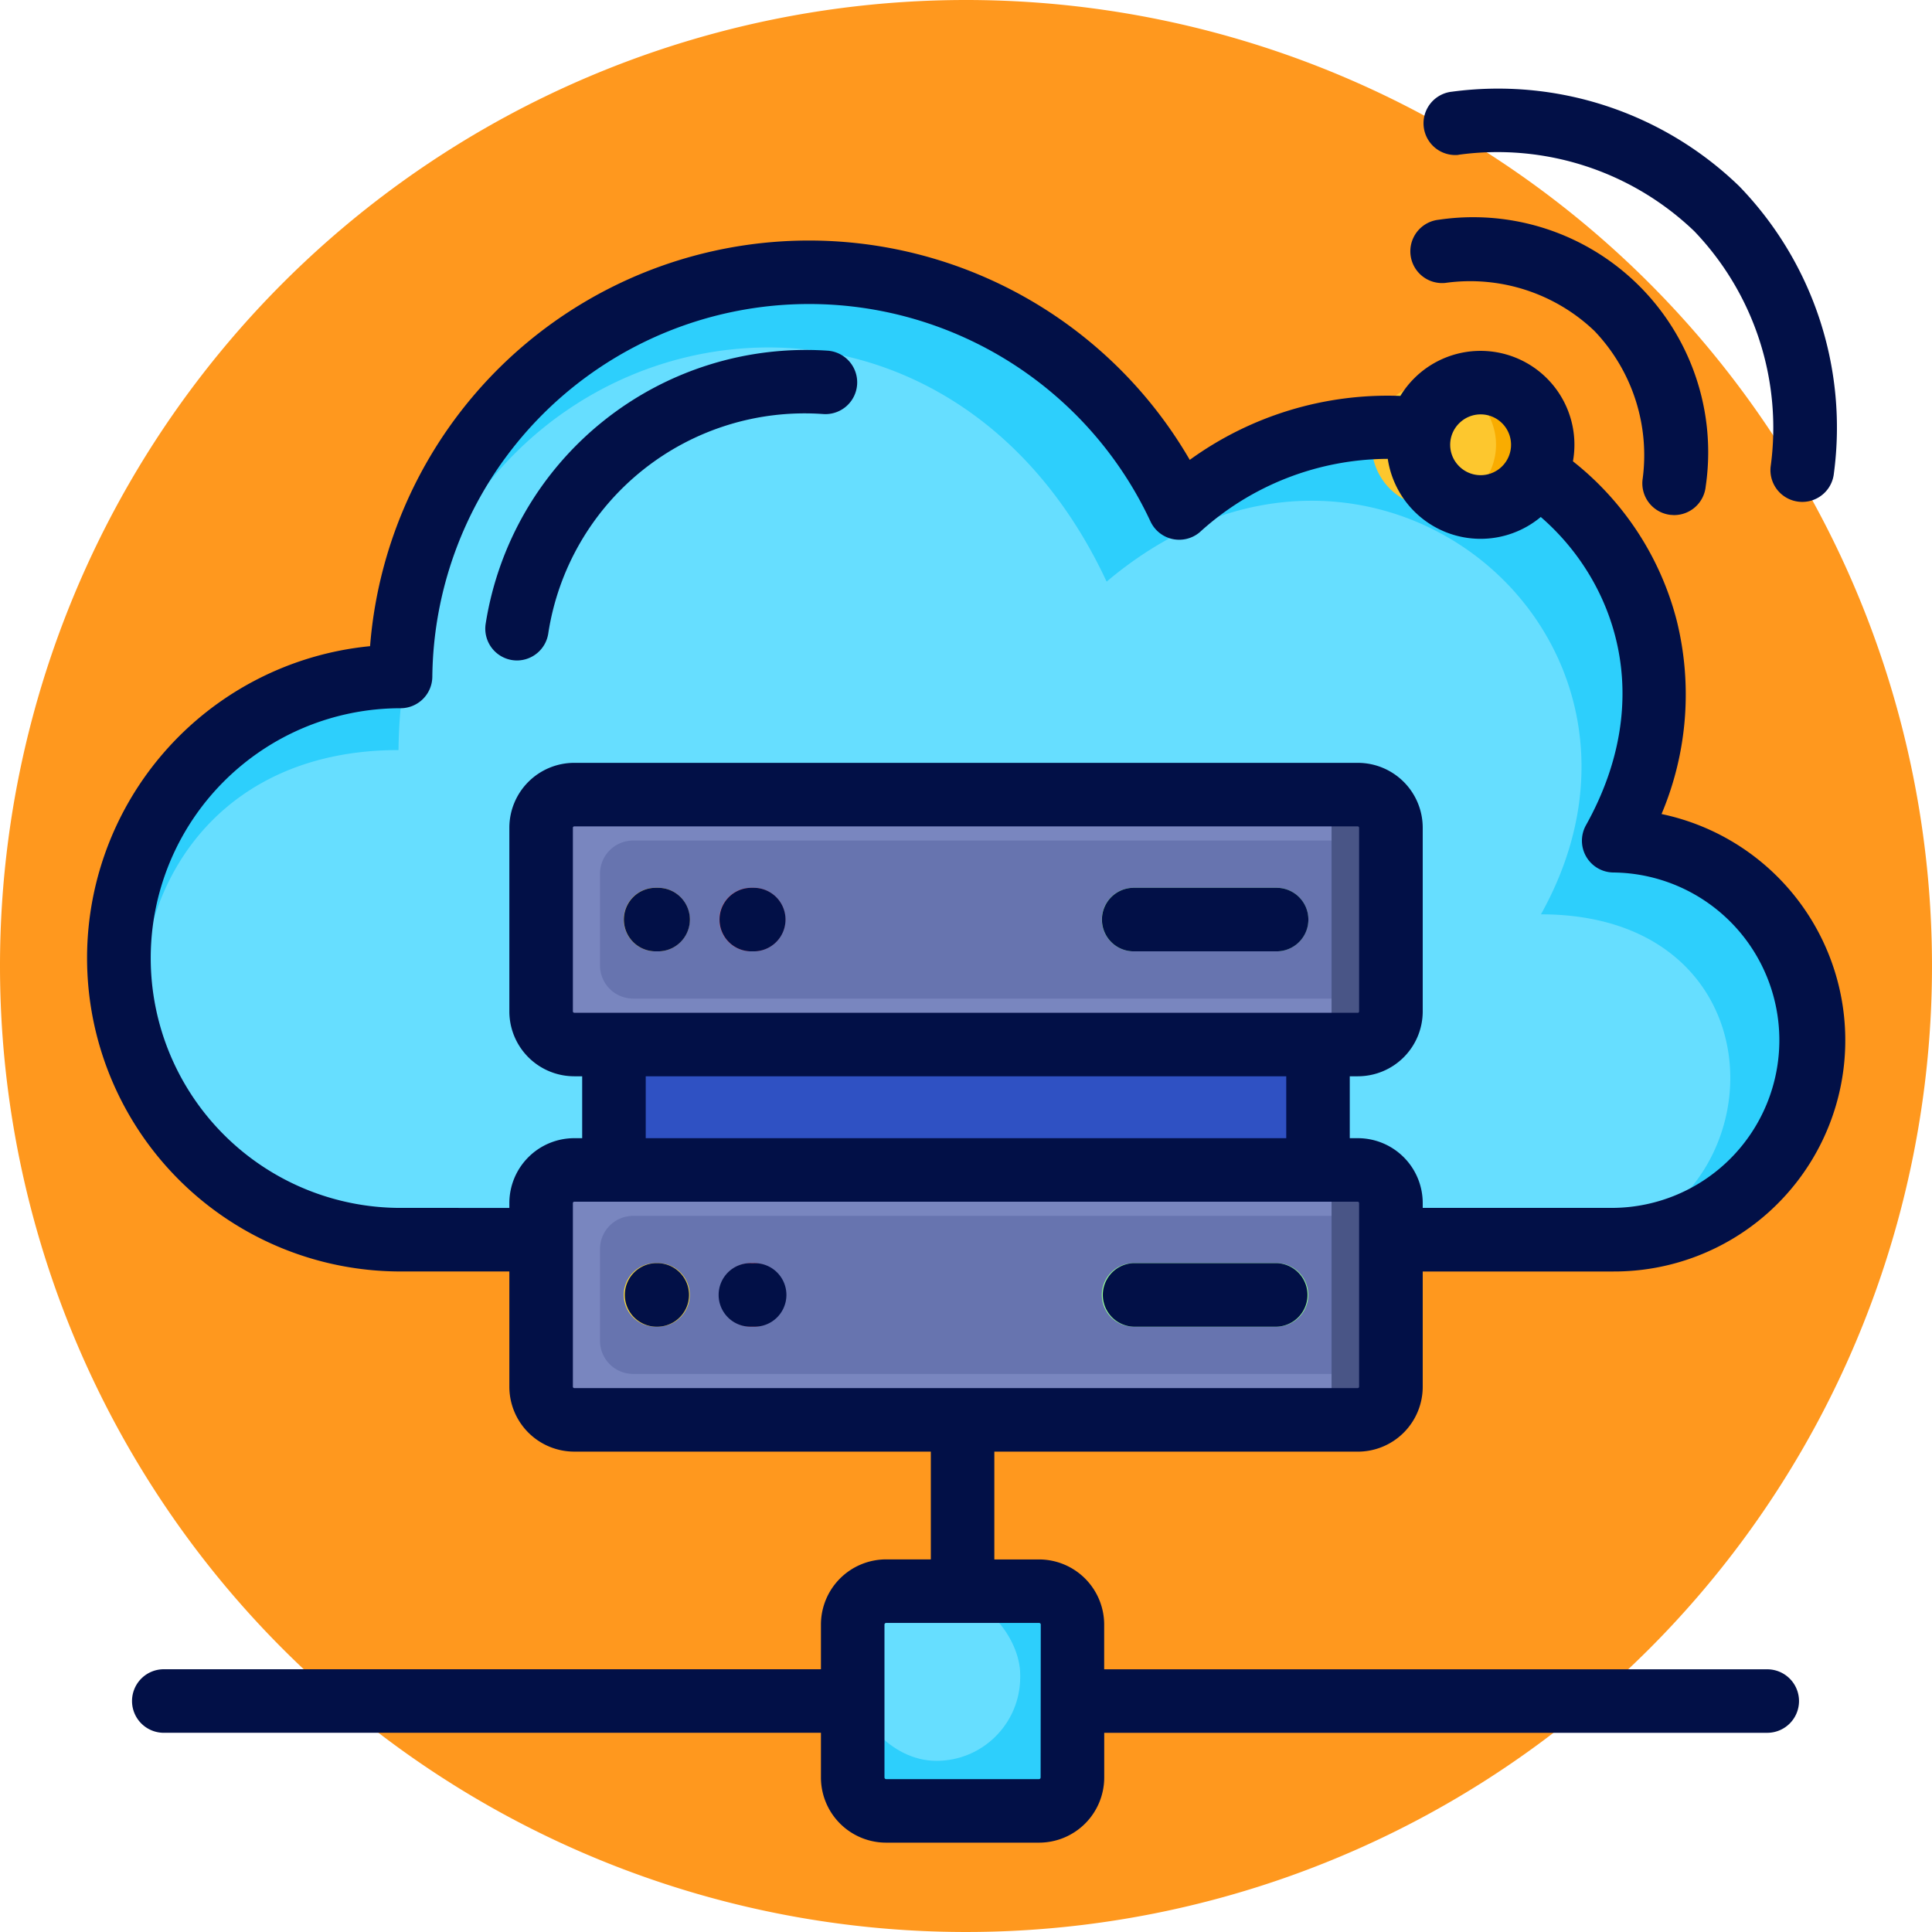 <svg xmlns="http://www.w3.org/2000/svg" width="78.554" height="78.554" viewBox="0 0 78.554 78.554">
  <g id="Grupo_1071813" data-name="Grupo 1071813" transform="translate(-184 -1136.203)">
    <g id="Grupo_995637" data-name="Grupo 995637" transform="translate(184 1136.203)">
      <path id="Trazado_771736" data-name="Trazado 771736" d="M39.277,0A39.277,39.277,0,1,1,0,39.277,39.277,39.277,0,0,1,39.277,0Z" transform="translate(0 0)" fill="#ff981e"/>
    </g>
    <g id="servidor-en-la-nube_1_" data-name="servidor-en-la-nube (1)" transform="translate(180.547 1132.231)">
      <path id="Trazado_771748" data-name="Trazado 771748" d="M27.453,75.868a16.61,16.61,0,0,1,31.66-6.848c10.65-9,24.024,2.12,17.659,13.527a8.11,8.11,0,0,1,0,16.22H27.453a11.45,11.45,0,0,1,0-22.9Z" transform="translate(-7.712 -44.391)" fill="#2dcffc" fill-rule="evenodd"/>
      <path id="Trazado_771749" data-name="Trazado 771749" d="M82.425,117.023l-.124,0H32.981a11.469,11.469,0,0,1-9.736-5.444c-2.419-6.331.717-14.462,9.652-14.462.188-17.549,21.369-22.751,28.792-6.848,10.65-9,24.024,2.12,17.659,13.527,9.539,0,9.794,10.83,3.076,13.225Z" transform="translate(-13.241 -62.648)" fill="#66deff" fill-rule="evenodd"/>
      <path id="Trazado_771750" data-name="Trazado 771750" d="M388.524,91.435a2.527,2.527,0,1,1-3.574,0A2.527,2.527,0,0,1,388.524,91.435Z" transform="translate(-323.082 -71.167)" fill="#f9ac00" fill-rule="evenodd"/>
      <path id="Trazado_771751" data-name="Trazado 771751" d="M385.787,96.667a2.528,2.528,0,1,1,.836-.555A2.519,2.519,0,0,1,385.787,96.667Z" transform="translate(-323.082 -72.27)" fill="#fdc72e" fill-rule="evenodd"/>
      <path id="Trazado_771752" data-name="Trazado 771752" d="M156.264,262.065h28.625v8.551H156.264Z" transform="translate(-127.846 -217.945)" fill="#2f51c3"/>
      <path id="Trazado_771816" data-name="Trazado 771816" d="M5.081,0H29.467a5.081,5.081,0,1,1,0,10.161H5.081A5.081,5.081,0,0,1,5.081,0Z" transform="translate(25.457 51.541)" fill="#6774af"/>
      <path id="Trazado_771815" data-name="Trazado 771815" d="M5.081,0H29.467a5.081,5.081,0,1,1,0,10.161H5.081A5.081,5.081,0,0,1,5.081,0Z" transform="translate(25.457 36.28)" fill="#6774af"/>
      <path id="Trazado_771753" data-name="Trazado 771753" d="M187.408,236.42a1.291,1.291,0,1,1,0-2.583h.1a1.291,1.291,0,1,1,0,2.583Z" transform="translate(-153.415 -193.768)" fill="#ff6161" fill-rule="evenodd"/>
      <path id="Trazado_771754" data-name="Trazado 771754" d="M295.781,236.42a1.291,1.291,0,0,1,0-2.583h5.811a1.291,1.291,0,1,1,0,2.583Z" transform="translate(-246.237 -193.768)" fill="#96ff96" fill-rule="evenodd"/>
      <path id="Trazado_771755" data-name="Trazado 771755" d="M160.312,236.42a1.291,1.291,0,1,1,0-2.583h.1a1.291,1.291,0,1,1,0,2.583Z" transform="translate(-130.206 -193.768)" fill="#fcdb35" fill-rule="evenodd"/>
      <path id="Trazado_771756" data-name="Trazado 771756" d="M136.97,313.782h29.447a1.349,1.349,0,0,1,1.345,1.345v.523h-28.4a1.349,1.349,0,0,0-1.345,1.345v3.736a1.349,1.349,0,0,0,1.345,1.345h28.4v.523a1.349,1.349,0,0,1-1.345,1.345H136.97a1.349,1.349,0,0,1-1.345-1.345v-7.471a1.349,1.349,0,0,1,1.345-1.345Z" transform="translate(-110.168 -262.241)" fill="#7986bf" fill-rule="evenodd"/>
      <path id="Trazado_771757" data-name="Trazado 771757" d="M225.262,433.131h6.221a1.357,1.357,0,0,1,1.356,1.357v6.221a1.357,1.357,0,0,1-1.357,1.357h-6.221a1.357,1.357,0,0,1-1.356-1.357v-6.221A1.357,1.357,0,0,1,225.262,433.131Z" transform="translate(-185.78 -364.464)" fill="#2dcffc"/>
      <rect id="Rectángulo_381954" data-name="Rectángulo 381954" width="6.809" height="6.9" rx="3.404" transform="translate(38.125 68.667)" fill="#66deff"/>
      <g id="Grupo_1071822" data-name="Grupo 1071822" transform="translate(6.999 7.605)">
        <path id="Trazado_771758" data-name="Trazado 771758" d="M187.408,342.77a1.291,1.291,0,1,1,0-2.583h.1a1.291,1.291,0,1,1,0,2.583Z" transform="translate(-160.414 -292.462)" fill="#ff6161" fill-rule="evenodd"/>
        <path id="Trazado_771759" data-name="Trazado 771759" d="M295.781,342.77a1.291,1.291,0,0,1,0-2.583h5.811a1.291,1.291,0,1,1,0,2.583Z" transform="translate(-253.236 -292.462)" fill="#96ff96" fill-rule="evenodd"/>
        <path id="Trazado_771760" data-name="Trazado 771760" d="M160.312,342.77a1.291,1.291,0,1,1,0-2.583h.1a1.291,1.291,0,1,1,0,2.583Z" transform="translate(-137.205 -292.462)" fill="#fcdb35" fill-rule="evenodd"/>
        <path id="Trazado_771761" data-name="Trazado 771761" d="M136.97,207.432h29.447a1.349,1.349,0,0,1,1.345,1.345v.523h-28.4a1.349,1.349,0,0,0-1.345,1.345v3.736a1.349,1.349,0,0,0,1.345,1.345h28.4v.523a1.349,1.349,0,0,1-1.345,1.345H136.97a1.349,1.349,0,0,1-1.345-1.345v-7.471a1.349,1.349,0,0,1,1.345-1.345Z" transform="translate(-117.167 -178.757)" fill="#7986bf" fill-rule="evenodd"/>
        <path id="Trazado_771762" data-name="Trazado 771762" d="M350.207,207.432h2.411a1.349,1.349,0,0,1,1.345,1.345v7.471a1.349,1.349,0,0,1-1.345,1.345h-2.411a1.349,1.349,0,0,0,1.345-1.345v-7.471A1.349,1.349,0,0,0,350.207,207.432Z" transform="translate(-300.957 -178.757)" fill="#495586" fill-rule="evenodd"/>
        <path id="Trazado_771763" data-name="Trazado 771763" d="M350.208,313.781h2.411a1.349,1.349,0,0,1,1.345,1.345V322.6a1.349,1.349,0,0,1-1.345,1.345h-2.411a1.349,1.349,0,0,0,1.345-1.345v-7.471A1.349,1.349,0,0,0,350.208,313.781Z" transform="translate(-300.958 -269.845)" fill="#495586" fill-rule="evenodd"/>
        <path id="Trazado_771764" data-name="Trazado 771764" d="M34.1,40.07h-.1a1.291,1.291,0,1,0,0,2.583h.1a1.291,1.291,0,1,0,0-2.583Zm-3.889,0h-.1a1.291,1.291,0,0,0,0,2.583h.1a1.291,1.291,0,1,0,0-2.583Zm25.148,0h-5.81a1.291,1.291,0,1,0,0,2.583h5.81a1.291,1.291,0,1,0,0-2.583Zm0,15.261h-5.81a1.292,1.292,0,0,0,0,2.583h5.81a1.292,1.292,0,0,0,0-2.583Zm-25.146,0h-.1a1.292,1.292,0,0,0,0,2.583h.1a1.292,1.292,0,0,0,0-2.583Zm3.887,0h-.1a1.292,1.292,0,1,0,0,2.583h.1a1.292,1.292,0,1,0,0-2.583Zm11.67,14.693a.067.067,0,0,0-.064-.064H39.481a.069.069,0,0,0-.066.064v6.222a.069.069,0,0,0,.066.064H45.7a.067.067,0,0,0,.064-.064ZM26.8,60.411a.058.058,0,0,1-.054-.053V52.886a.058.058,0,0,1,.054-.053H58.66a.059.059,0,0,1,.053.053v7.472a.058.058,0,0,1-.053.053H26.8Zm2.908-12.678v2.517H55.751V47.733ZM58.66,45.15H26.8a.058.058,0,0,1-.054-.054V37.625a.058.058,0,0,1,.054-.053H58.66a.058.058,0,0,1,.053.053V45.1a.058.058,0,0,1-.053.054Zm-34.5,7.935H19.74a10.158,10.158,0,0,1,0-20.317,1.292,1.292,0,0,0,1.291-1.278,15.319,15.319,0,0,1,29.2-6.316,1.29,1.29,0,0,0,2,.44,11.41,11.41,0,0,1,7.648-2.985A3.816,3.816,0,0,0,66.1,24.992c3.013,2.608,4.728,7.352,1.837,12.534a1.292,1.292,0,0,0,1.127,1.921,6.819,6.819,0,0,1,0,13.637H61.3v-.2A2.639,2.639,0,0,0,58.66,50.25h-.326V47.733h.326A2.639,2.639,0,0,0,61.3,45.1V37.625a2.639,2.639,0,0,0-2.635-2.636H26.8a2.64,2.64,0,0,0-2.637,2.636V45.1A2.64,2.64,0,0,0,26.8,47.733h.324V50.25H26.8a2.64,2.64,0,0,0-2.637,2.636v.2ZM62.781,22.93a1.236,1.236,0,1,0,0-1.747A1.229,1.229,0,0,0,62.781,22.93ZM76.6,73.135a1.292,1.292,0,0,1-1.291,1.292H48.35v1.82A2.651,2.651,0,0,1,45.7,78.893H39.481a2.651,2.651,0,0,1-2.649-2.647v-1.82H10.149a1.292,1.292,0,1,1,0-2.583H36.832v-1.82a2.651,2.651,0,0,1,2.649-2.647H41.3V62.994H26.8a2.64,2.64,0,0,1-2.637-2.636V55.669H19.74A12.742,12.742,0,0,1,18.5,30.245a17.9,17.9,0,0,1,33.328-7.575,13.716,13.716,0,0,1,8.563-2.6,3.84,3.84,0,0,1,.559-.712,3.817,3.817,0,0,1,6.458,3.371,12.084,12.084,0,0,1,4.22,6.476,12.484,12.484,0,0,1-.618,7.865,9.4,9.4,0,0,1-1.954,18.6H61.3v4.689a2.639,2.639,0,0,1-2.635,2.636H43.882v4.383H45.7a2.651,2.651,0,0,1,2.648,2.647v1.82H75.311A1.292,1.292,0,0,1,76.6,73.135ZM62.22,15.475a7.315,7.315,0,0,1,6.063,1.954,7.314,7.314,0,0,1,1.953,6.062,1.291,1.291,0,0,0,1.152,1.417c.045,0,.089.007.134.007a1.29,1.29,0,0,0,1.283-1.16A9.556,9.556,0,0,0,61.956,12.906a1.291,1.291,0,1,0,.264,2.569Zm.535-5.21a11.564,11.564,0,0,1,9.585,3.106,11.56,11.56,0,0,1,3.105,9.584A1.291,1.291,0,0,0,76.6,24.372a1.274,1.274,0,0,0,.135.007,1.292,1.292,0,0,0,1.283-1.16,14.1,14.1,0,0,0-3.848-11.674A14.094,14.094,0,0,0,62.492,7.7a1.291,1.291,0,1,0,.264,2.569ZM24.272,30.81a1.327,1.327,0,0,0,.2.016,1.29,1.29,0,0,0,1.272-1.091,10.545,10.545,0,0,1,11.185-8.928A1.291,1.291,0,0,0,37.1,18.23,13.183,13.183,0,0,0,23.2,29.334a1.293,1.293,0,0,0,1.077,1.477Z" transform="translate(-6.999 -7.605)" fill="#021047" fill-rule="evenodd"/>
      </g>
    </g>
  </g>
</svg>
